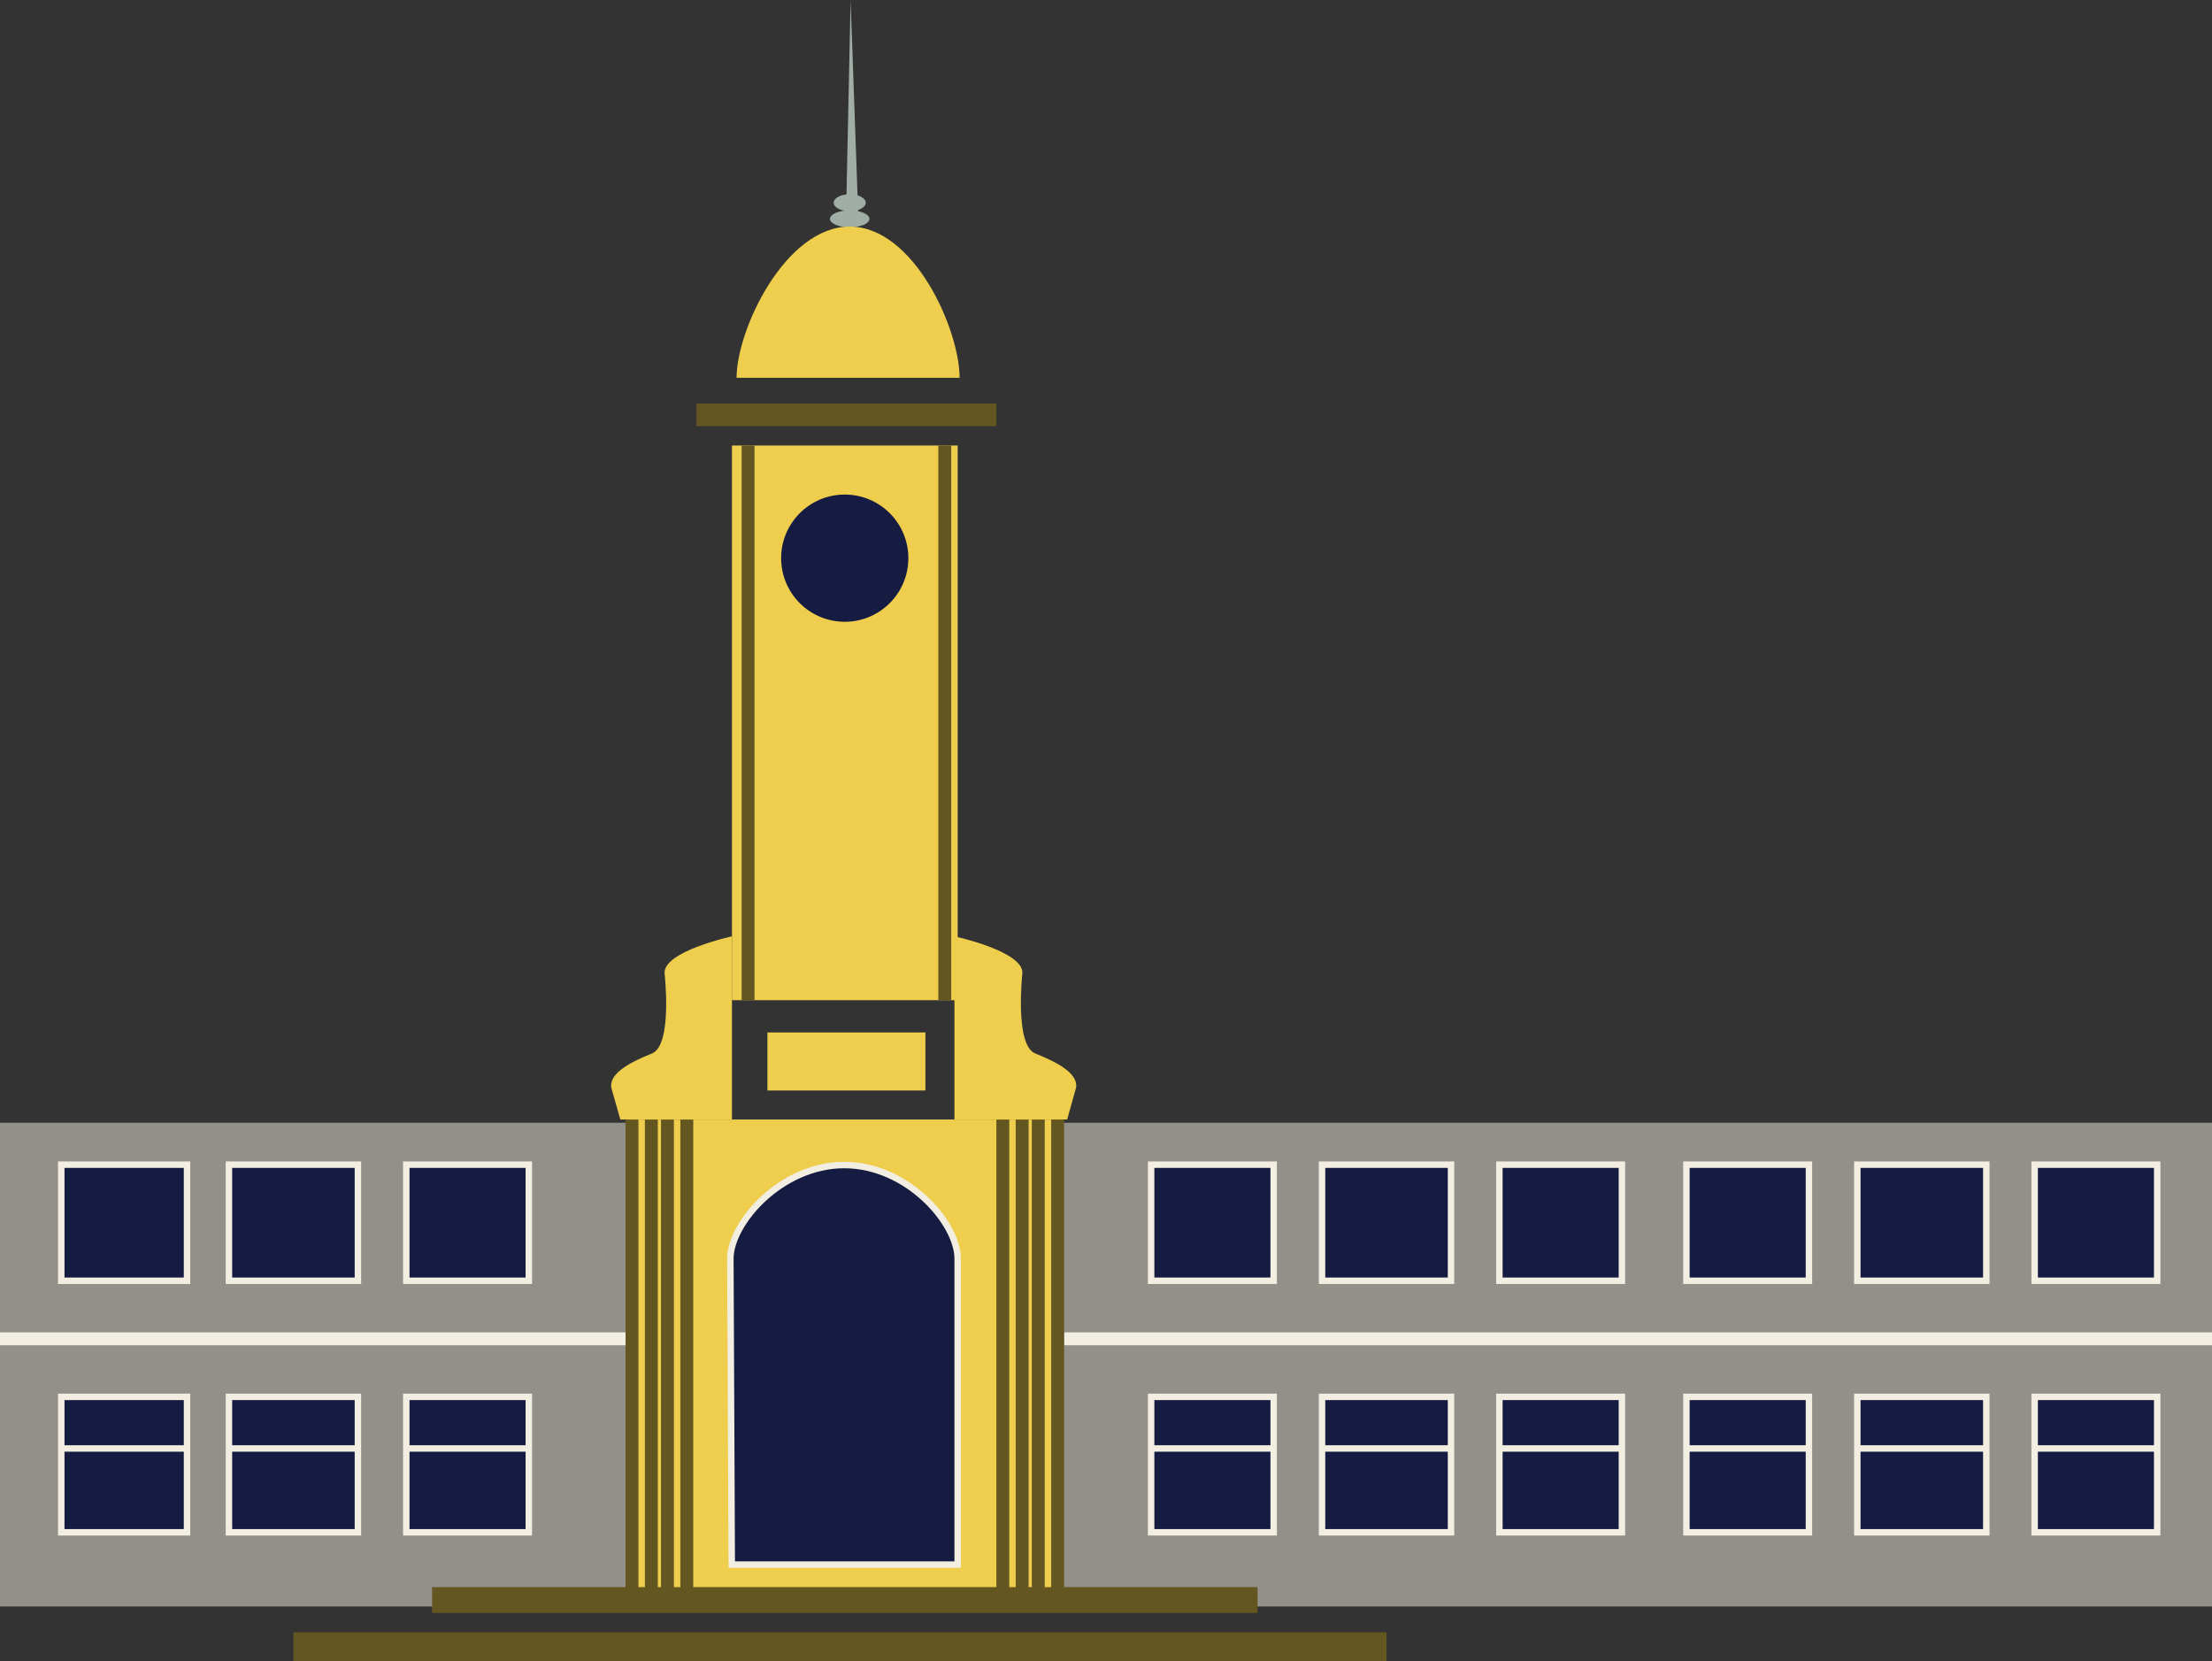 <?xml version="1.0" encoding="utf-8"?>
<!-- Generator: Adobe Illustrator 16.0.0, SVG Export Plug-In . SVG Version: 6.00 Build 0)  -->
<!DOCTYPE svg PUBLIC "-//W3C//DTD SVG 1.1//EN" "http://www.w3.org/Graphics/SVG/1.1/DTD/svg11.dtd">
<svg version="1.1" id="Capa_1" xmlns="http://www.w3.org/2000/svg" xmlns:xlink="http://www.w3.org/1999/xlink" x="0px" y="0px"
	 width="686px" height="515.143px" viewBox="158 295.857 686 515.143" enable-background="new 158 295.857 686 515.143"
	 xml:space="preserve">
<rect x="158" y="295.857" width="686" height="515.143" fill="#333333" stroke="none"/>
<g id="Capa_2">
</g>
<g id="Capa_5">
</g>
<g id="Capa_4">
</g>
<g id="Capa_3">
</g>
<g id="Capa_1_1_">
</g>
<g id="Capa_6">
	<g>
		<rect x="158" y="644" fill="#93908A" width="686" height="150"/>
		<rect x="353" y="643" fill="#EECE4C" width="134" height="151"/>
		<line fill="none" stroke="#F3EEE2" stroke-width="4" stroke-miterlimit="10" x1="488" y1="711" x2="844" y2="711"/>
		<line fill="none" stroke="#F3EEE2" stroke-width="4" stroke-miterlimit="10" x1="158" y1="711" x2="352" y2="711"/>
		<g>
			<rect x="515" y="729" fill="#161B41" stroke="#F3EEE2" stroke-width="2" stroke-miterlimit="10" width="38" height="42"/>
			<line fill="none" stroke="#F3EEE2" stroke-width="2" stroke-miterlimit="10" x1="515" y1="745" x2="553" y2="745"/>
			<rect x="568" y="729" fill="#161B41" stroke="#F3EEE2" stroke-width="2" stroke-miterlimit="10" width="40" height="42"/>
			<line fill="none" stroke="#F3EEE2" stroke-width="2" stroke-miterlimit="10" x1="568" y1="745" x2="608" y2="745"/>
			<rect x="623" y="729" fill="#161B41" stroke="#F3EEE2" stroke-width="2" stroke-miterlimit="10" width="38" height="42"/>
			<line fill="none" stroke="#F3EEE2" stroke-width="2" stroke-miterlimit="10" x1="623" y1="745" x2="661" y2="745"/>
		</g>
		<g>
			<rect x="177" y="729" fill="#161B41" stroke="#F3EEE2" stroke-width="2" stroke-miterlimit="10" width="39" height="42"/>
			<line fill="none" stroke="#F3EEE2" stroke-width="2" stroke-miterlimit="10" x1="177" y1="745" x2="216" y2="745"/>
			<rect x="229" y="729" fill="#161B41" stroke="#F3EEE2" stroke-width="2" stroke-miterlimit="10" width="40" height="42"/>
			<line fill="none" stroke="#F3EEE2" stroke-width="2" stroke-miterlimit="10" x1="229" y1="745" x2="269" y2="745"/>
			<rect x="284" y="729" fill="#161B41" stroke="#F3EEE2" stroke-width="2" stroke-miterlimit="10" width="38" height="42"/>
			<line fill="none" stroke="#F3EEE2" stroke-width="2" stroke-miterlimit="10" x1="284" y1="745" x2="322" y2="745"/>
		</g>
		<path fill="#161B41" stroke="#F3EEE2" stroke-width="2" stroke-miterlimit="10" d="M455,686.181L455,686.181
			c0-11.085-15.582-29.068-35.173-29.068s-35.323,17.998-35.323,29.082L384.938,781H455V686.181z"/>
		<line fill="none" stroke="#635621" stroke-width="4" stroke-miterlimit="10" x1="354" y1="791" x2="354" y2="643"/>
		<line fill="none" stroke="#635621" stroke-width="4" stroke-miterlimit="10" x1="360" y1="643" x2="360" y2="791"/>
		<line fill="none" stroke="#635621" stroke-width="4" stroke-miterlimit="10" x1="365" y1="791" x2="365" y2="643"/>
		<line fill="none" stroke="#635621" stroke-width="4" stroke-miterlimit="10" x1="371" y1="643" x2="371" y2="791"/>
		<line fill="none" stroke="#635621" stroke-width="4" stroke-miterlimit="10" x1="469" y1="791" x2="469" y2="643"/>
		<line fill="none" stroke="#635621" stroke-width="4" stroke-miterlimit="10" x1="475" y1="643" x2="475" y2="791"/>
		<line fill="none" stroke="#635621" stroke-width="4" stroke-miterlimit="10" x1="480" y1="791" x2="480" y2="643"/>
		<line fill="none" stroke="#635621" stroke-width="4" stroke-miterlimit="10" x1="486" y1="643" x2="486" y2="791"/>
		<g>
			<rect x="515" y="657" fill="#161B41" stroke="#F3EEE2" stroke-width="2" stroke-miterlimit="10" width="38" height="36"/>
			<rect x="568" y="657" fill="#161B41" stroke="#F3EEE2" stroke-width="2" stroke-miterlimit="10" width="40" height="36"/>
			<rect x="623" y="657" fill="#161B41" stroke="#F3EEE2" stroke-width="2" stroke-miterlimit="10" width="38" height="36"/>
		</g>
		<g>
			<rect x="681" y="729" fill="#161B41" stroke="#F3EEE2" stroke-width="2" stroke-miterlimit="10" width="38" height="42"/>
			<line fill="none" stroke="#F3EEE2" stroke-width="2" stroke-miterlimit="10" x1="681" y1="745" x2="719" y2="745"/>
			<rect x="734" y="729" fill="#161B41" stroke="#F3EEE2" stroke-width="2" stroke-miterlimit="10" width="40" height="42"/>
			<line fill="none" stroke="#F3EEE2" stroke-width="2" stroke-miterlimit="10" x1="734" y1="745" x2="774" y2="745"/>
			<rect x="789" y="729" fill="#161B41" stroke="#F3EEE2" stroke-width="2" stroke-miterlimit="10" width="38" height="42"/>
			<line fill="none" stroke="#F3EEE2" stroke-width="2" stroke-miterlimit="10" x1="789" y1="745" x2="827" y2="745"/>
		</g>
		<g>
			<rect x="681" y="657" fill="#161B41" stroke="#F3EEE2" stroke-width="2" stroke-miterlimit="10" width="38" height="36"/>
			<rect x="734" y="657" fill="#161B41" stroke="#F3EEE2" stroke-width="2" stroke-miterlimit="10" width="40" height="36"/>
			<rect x="789" y="657" fill="#161B41" stroke="#F3EEE2" stroke-width="2" stroke-miterlimit="10" width="38" height="36"/>
		</g>
		<g>
			<rect x="177" y="657" fill="#161B41" stroke="#F3EEE2" stroke-width="2" stroke-miterlimit="10" width="39" height="36"/>
			<rect x="229" y="657" fill="#161B41" stroke="#F3EEE2" stroke-width="2" stroke-miterlimit="10" width="40" height="36"/>
			<rect x="284" y="657" fill="#161B41" stroke="#F3EEE2" stroke-width="2" stroke-miterlimit="10" width="38" height="36"/>
		</g>
		<g>
			<rect x="396" y="616" fill="#EECE4C" width="49" height="18"/>
		</g>
		<rect x="292" y="788" fill="#635621" width="256" height="8"/>
		<rect x="249" y="802" fill="#635621" width="339" height="9"/>
		<rect x="385" y="434" fill="#EECE4C" width="70" height="172"/>
		<rect x="374" y="421" fill="#635621" width="93" height="7"/>
		<ellipse fill="#A0AEA6" cx="421.515" cy="363.721" rx="6.124" ry="2.631"/>
		<ellipse fill="#A0AEA6" cx="421.515" cy="358.721" rx="4.976" ry="2.631"/>
		<path fill="#EECE4C" d="M455.594,413c0-15-14.152-46.878-34.078-46.878c-19.93,0-35.08,31.878-35.08,46.878H455.594z"/>
		<path fill="#EECE4C" d="M475.07,597.609c0,0-2.48,22.323,3.989,24.909c6.47,2.59,13.318,6.035,12.673,10.564L488.953,643H454
			v-56.803C454,586.197,475.393,590.814,475.07,597.609z"/>
		<path fill="#EECE4C" d="M364.098,597.609c0,0,2.565,22.323-3.904,24.909c-6.47,2.59-13.276,6.035-12.631,10.564l2.821,9.916H385
			v-56.803C385,586.197,363.775,590.814,364.098,597.609z"/>
		<line fill="none" stroke="#635621" stroke-width="4" stroke-miterlimit="10" x1="451" y1="434" x2="451" y2="606"/>
		<line fill="none" stroke="#635621" stroke-width="4" stroke-miterlimit="10" x1="390" y1="434" x2="390" y2="606"/>
		<polyline fill="#A0AEA6" points="420.38,362.826 421.796,295.857 424.173,362.826 		"/>
		<circle fill="#161B41" cx="419.978" cy="468.935" r="19.726"/>
	</g>
</g>
<g id="Capa_8" display="none">
</g>
<g id="Capa_9">
</g>
<g id="Capa_10">
</g>
<g id="Capa_7" display="none">
</g>
</svg>
